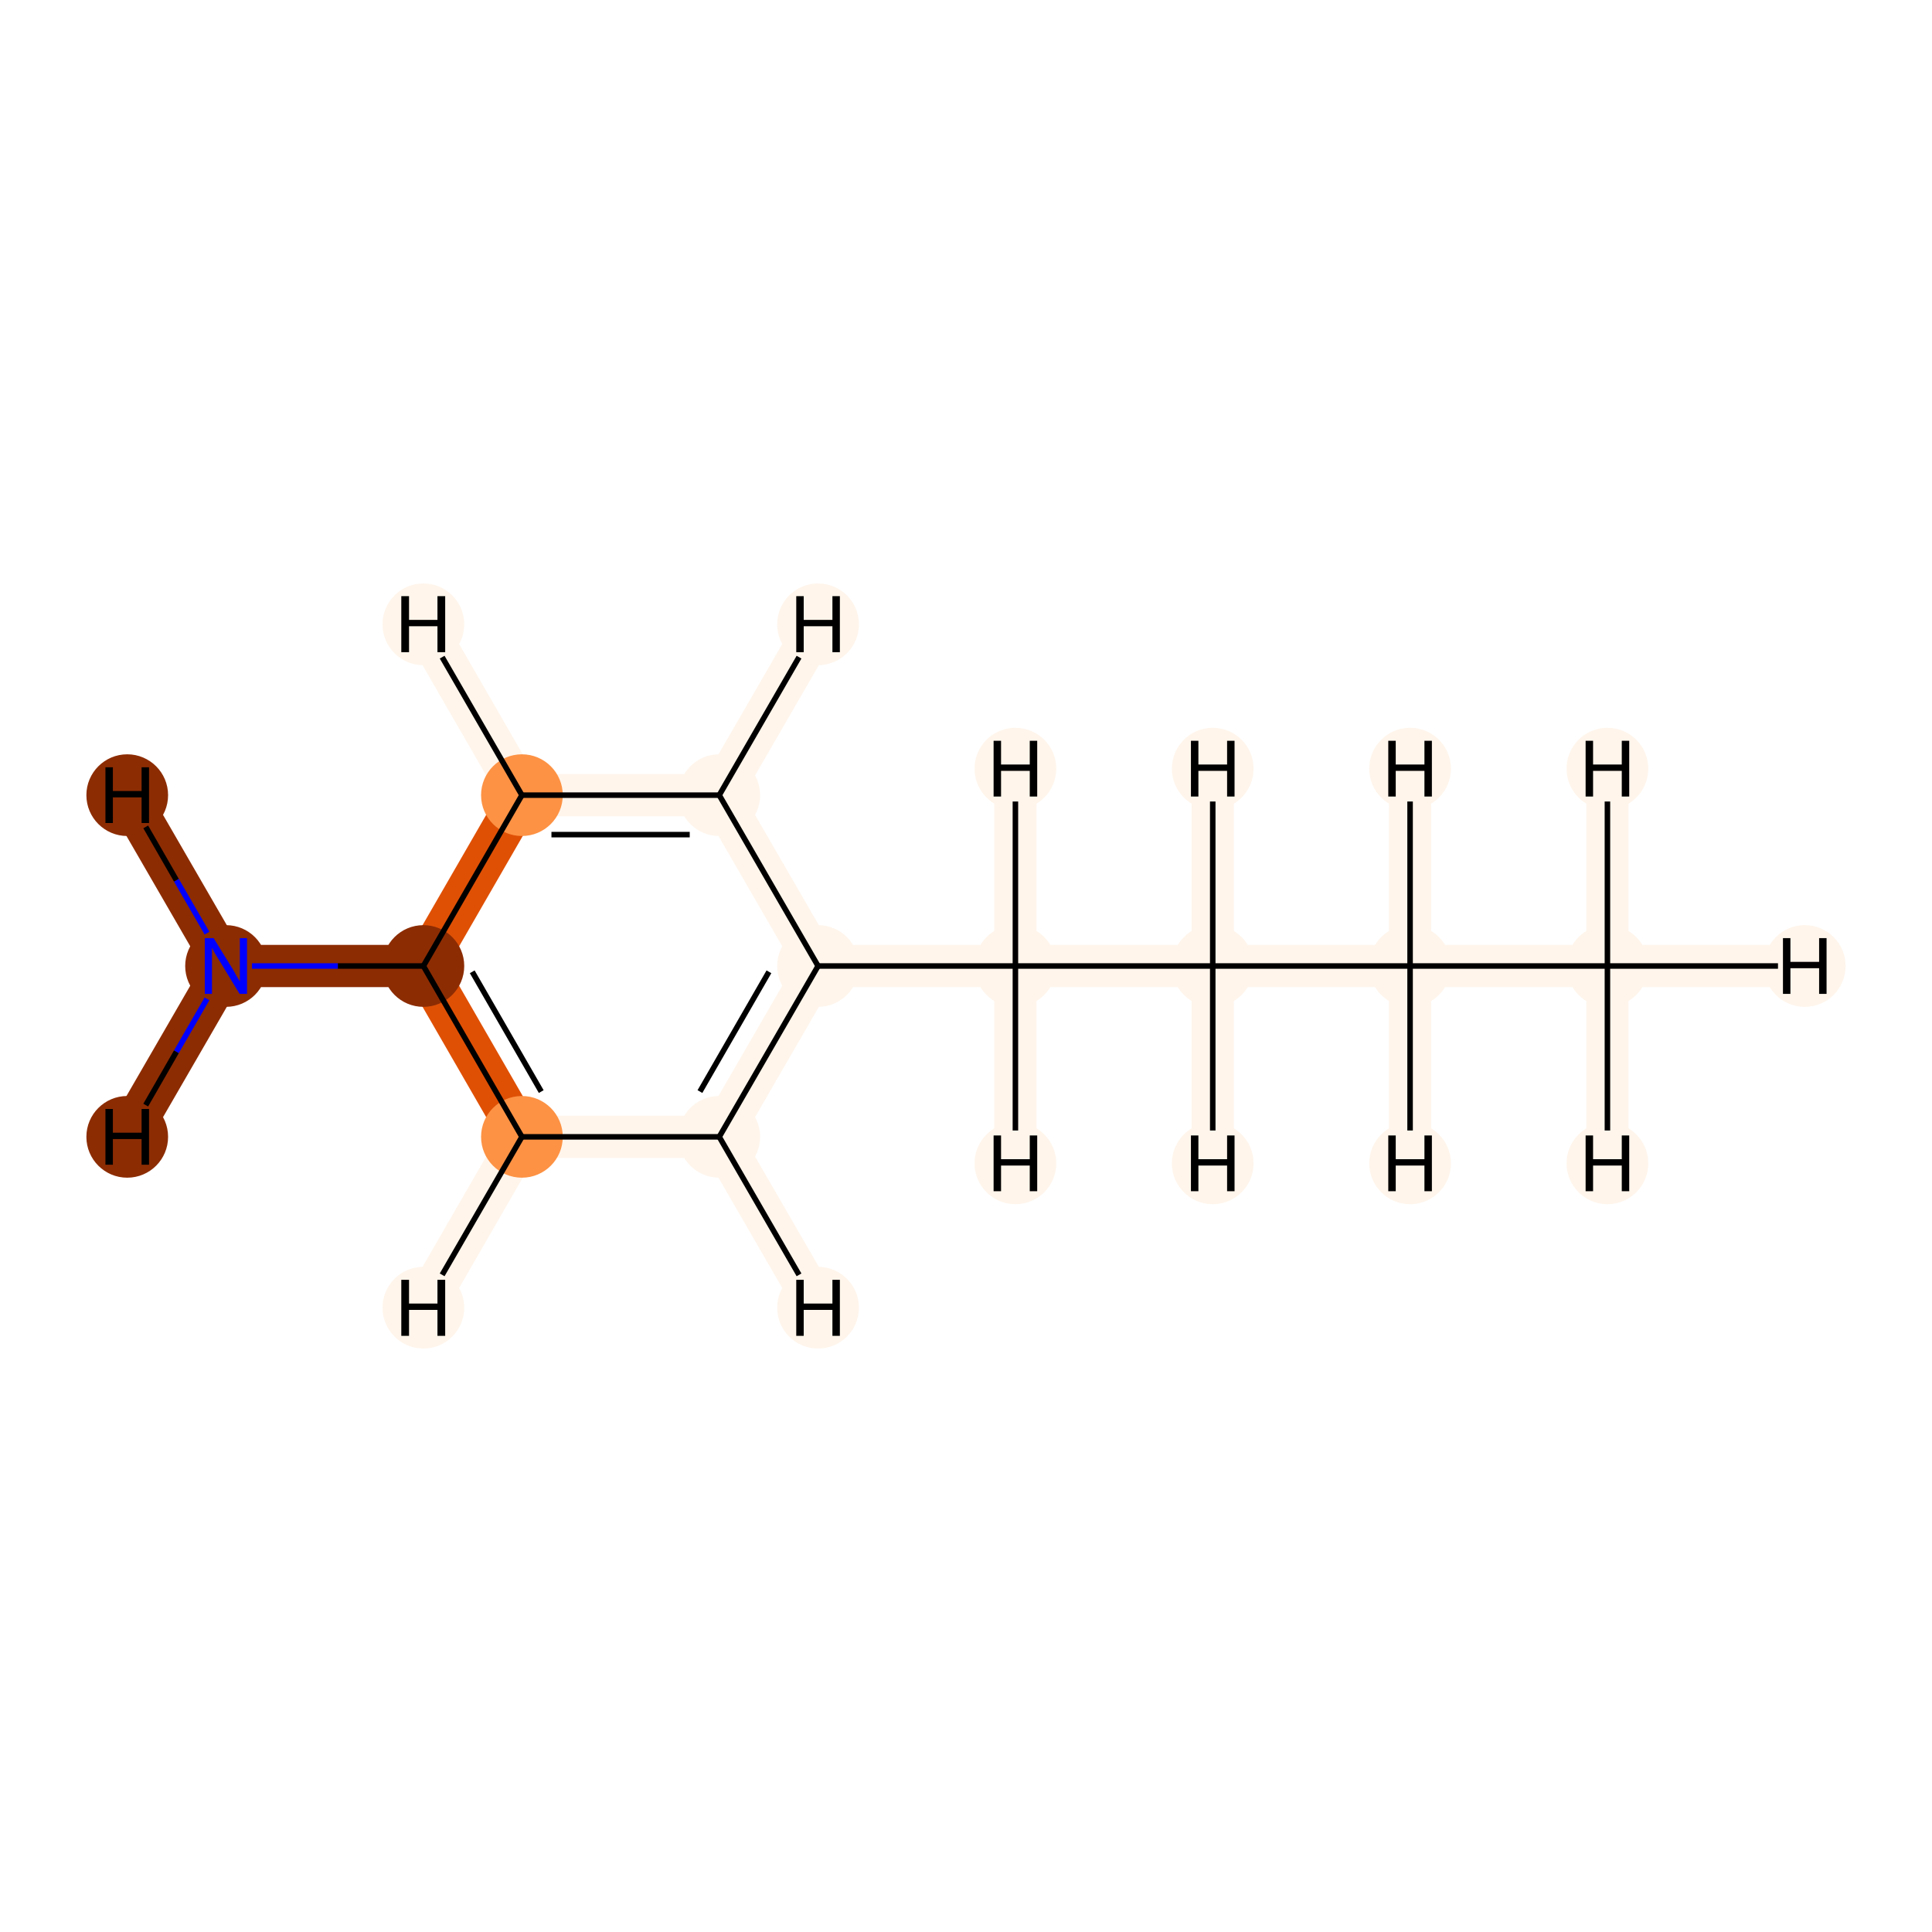 <?xml version='1.0' encoding='iso-8859-1'?>
<svg version='1.1' baseProfile='full'
              xmlns='http://www.w3.org/2000/svg'
                      xmlns:rdkit='http://www.rdkit.org/xml'
                      xmlns:xlink='http://www.w3.org/1999/xlink'
                  xml:space='preserve'
width='700px' height='700px' viewBox='0 0 700 700'>
<!-- END OF HEADER -->
<rect style='opacity:1.0;fill:#FFFFFF;stroke:none' width='700.0' height='700.0' x='0.0' y='0.0'> </rect>
<path d='M 582.4,350.0 L 510.9,350.0' style='fill:none;fill-rule:evenodd;stroke:#FFF5EB;stroke-width:15.3px;stroke-linecap:butt;stroke-linejoin:miter;stroke-opacity:1' />
<path d='M 582.4,350.0 L 653.9,350.0' style='fill:none;fill-rule:evenodd;stroke:#FFF5EB;stroke-width:15.3px;stroke-linecap:butt;stroke-linejoin:miter;stroke-opacity:1' />
<path d='M 582.4,350.0 L 582.4,278.5' style='fill:none;fill-rule:evenodd;stroke:#FFF5EB;stroke-width:15.3px;stroke-linecap:butt;stroke-linejoin:miter;stroke-opacity:1' />
<path d='M 582.4,350.0 L 582.4,421.5' style='fill:none;fill-rule:evenodd;stroke:#FFF5EB;stroke-width:15.3px;stroke-linecap:butt;stroke-linejoin:miter;stroke-opacity:1' />
<path d='M 510.9,350.0 L 439.4,350.0' style='fill:none;fill-rule:evenodd;stroke:#FFF5EB;stroke-width:15.3px;stroke-linecap:butt;stroke-linejoin:miter;stroke-opacity:1' />
<path d='M 510.9,350.0 L 510.9,278.5' style='fill:none;fill-rule:evenodd;stroke:#FFF5EB;stroke-width:15.3px;stroke-linecap:butt;stroke-linejoin:miter;stroke-opacity:1' />
<path d='M 510.9,350.0 L 510.9,421.5' style='fill:none;fill-rule:evenodd;stroke:#FFF5EB;stroke-width:15.3px;stroke-linecap:butt;stroke-linejoin:miter;stroke-opacity:1' />
<path d='M 439.4,350.0 L 367.9,350.0' style='fill:none;fill-rule:evenodd;stroke:#FFF5EB;stroke-width:15.3px;stroke-linecap:butt;stroke-linejoin:miter;stroke-opacity:1' />
<path d='M 439.4,350.0 L 439.4,421.5' style='fill:none;fill-rule:evenodd;stroke:#FFF5EB;stroke-width:15.3px;stroke-linecap:butt;stroke-linejoin:miter;stroke-opacity:1' />
<path d='M 439.4,350.0 L 439.4,278.5' style='fill:none;fill-rule:evenodd;stroke:#FFF5EB;stroke-width:15.3px;stroke-linecap:butt;stroke-linejoin:miter;stroke-opacity:1' />
<path d='M 367.9,350.0 L 296.4,350.0' style='fill:none;fill-rule:evenodd;stroke:#FFF5EB;stroke-width:15.3px;stroke-linecap:butt;stroke-linejoin:miter;stroke-opacity:1' />
<path d='M 367.9,350.0 L 367.9,421.5' style='fill:none;fill-rule:evenodd;stroke:#FFF5EB;stroke-width:15.3px;stroke-linecap:butt;stroke-linejoin:miter;stroke-opacity:1' />
<path d='M 367.9,350.0 L 367.9,278.5' style='fill:none;fill-rule:evenodd;stroke:#FFF5EB;stroke-width:15.3px;stroke-linecap:butt;stroke-linejoin:miter;stroke-opacity:1' />
<path d='M 296.4,350.0 L 260.6,411.9' style='fill:none;fill-rule:evenodd;stroke:#FFF5EB;stroke-width:15.3px;stroke-linecap:butt;stroke-linejoin:miter;stroke-opacity:1' />
<path d='M 296.4,350.0 L 260.6,288.1' style='fill:none;fill-rule:evenodd;stroke:#FFF5EB;stroke-width:15.3px;stroke-linecap:butt;stroke-linejoin:miter;stroke-opacity:1' />
<path d='M 260.6,411.9 L 189.1,411.9' style='fill:none;fill-rule:evenodd;stroke:#FFF5EB;stroke-width:15.3px;stroke-linecap:butt;stroke-linejoin:miter;stroke-opacity:1' />
<path d='M 260.6,411.9 L 296.4,473.8' style='fill:none;fill-rule:evenodd;stroke:#FFF5EB;stroke-width:15.3px;stroke-linecap:butt;stroke-linejoin:miter;stroke-opacity:1' />
<path d='M 189.1,411.9 L 153.4,350.0' style='fill:none;fill-rule:evenodd;stroke:#DF5005;stroke-width:15.3px;stroke-linecap:butt;stroke-linejoin:miter;stroke-opacity:1' />
<path d='M 189.1,411.9 L 153.4,473.8' style='fill:none;fill-rule:evenodd;stroke:#FFF5EB;stroke-width:15.3px;stroke-linecap:butt;stroke-linejoin:miter;stroke-opacity:1' />
<path d='M 153.4,350.0 L 189.1,288.1' style='fill:none;fill-rule:evenodd;stroke:#DF5005;stroke-width:15.3px;stroke-linecap:butt;stroke-linejoin:miter;stroke-opacity:1' />
<path d='M 153.4,350.0 L 81.9,350.0' style='fill:none;fill-rule:evenodd;stroke:#8C2C03;stroke-width:15.3px;stroke-linecap:butt;stroke-linejoin:miter;stroke-opacity:1' />
<path d='M 189.1,288.1 L 260.6,288.1' style='fill:none;fill-rule:evenodd;stroke:#FFF5EB;stroke-width:15.3px;stroke-linecap:butt;stroke-linejoin:miter;stroke-opacity:1' />
<path d='M 189.1,288.1 L 153.4,226.2' style='fill:none;fill-rule:evenodd;stroke:#FFF5EB;stroke-width:15.3px;stroke-linecap:butt;stroke-linejoin:miter;stroke-opacity:1' />
<path d='M 260.6,288.1 L 296.4,226.2' style='fill:none;fill-rule:evenodd;stroke:#FFF5EB;stroke-width:15.3px;stroke-linecap:butt;stroke-linejoin:miter;stroke-opacity:1' />
<path d='M 81.9,350.0 L 46.1,288.1' style='fill:none;fill-rule:evenodd;stroke:#8C2C03;stroke-width:15.3px;stroke-linecap:butt;stroke-linejoin:miter;stroke-opacity:1' />
<path d='M 81.9,350.0 L 46.1,411.9' style='fill:none;fill-rule:evenodd;stroke:#8C2C03;stroke-width:15.3px;stroke-linecap:butt;stroke-linejoin:miter;stroke-opacity:1' />
<ellipse cx='582.4' cy='350.0' rx='14.3' ry='14.3'  style='fill:#FFF5EB;fill-rule:evenodd;stroke:#FFF5EB;stroke-width:1.0px;stroke-linecap:butt;stroke-linejoin:miter;stroke-opacity:1' />
<ellipse cx='510.9' cy='350.0' rx='14.3' ry='14.3'  style='fill:#FFF5EB;fill-rule:evenodd;stroke:#FFF5EB;stroke-width:1.0px;stroke-linecap:butt;stroke-linejoin:miter;stroke-opacity:1' />
<ellipse cx='439.4' cy='350.0' rx='14.3' ry='14.3'  style='fill:#FFF5EB;fill-rule:evenodd;stroke:#FFF5EB;stroke-width:1.0px;stroke-linecap:butt;stroke-linejoin:miter;stroke-opacity:1' />
<ellipse cx='367.9' cy='350.0' rx='14.3' ry='14.3'  style='fill:#FFF5EB;fill-rule:evenodd;stroke:#FFF5EB;stroke-width:1.0px;stroke-linecap:butt;stroke-linejoin:miter;stroke-opacity:1' />
<ellipse cx='296.4' cy='350.0' rx='14.3' ry='14.3'  style='fill:#FFF5EB;fill-rule:evenodd;stroke:#FFF5EB;stroke-width:1.0px;stroke-linecap:butt;stroke-linejoin:miter;stroke-opacity:1' />
<ellipse cx='260.6' cy='411.9' rx='14.3' ry='14.3'  style='fill:#FFF5EB;fill-rule:evenodd;stroke:#FFF5EB;stroke-width:1.0px;stroke-linecap:butt;stroke-linejoin:miter;stroke-opacity:1' />
<ellipse cx='189.1' cy='411.9' rx='14.3' ry='14.3'  style='fill:#FD9244;fill-rule:evenodd;stroke:#FD9244;stroke-width:1.0px;stroke-linecap:butt;stroke-linejoin:miter;stroke-opacity:1' />
<ellipse cx='153.4' cy='350.0' rx='14.3' ry='14.3'  style='fill:#8C2C03;fill-rule:evenodd;stroke:#8C2C03;stroke-width:1.0px;stroke-linecap:butt;stroke-linejoin:miter;stroke-opacity:1' />
<ellipse cx='189.1' cy='288.1' rx='14.3' ry='14.3'  style='fill:#FD9244;fill-rule:evenodd;stroke:#FD9244;stroke-width:1.0px;stroke-linecap:butt;stroke-linejoin:miter;stroke-opacity:1' />
<ellipse cx='260.6' cy='288.1' rx='14.3' ry='14.3'  style='fill:#FFF5EB;fill-rule:evenodd;stroke:#FFF5EB;stroke-width:1.0px;stroke-linecap:butt;stroke-linejoin:miter;stroke-opacity:1' />
<ellipse cx='81.9' cy='350.0' rx='14.3' ry='14.3'  style='fill:#8C2C03;fill-rule:evenodd;stroke:#8C2C03;stroke-width:1.0px;stroke-linecap:butt;stroke-linejoin:miter;stroke-opacity:1' />
<ellipse cx='653.9' cy='350.0' rx='14.3' ry='14.3'  style='fill:#FFF5EB;fill-rule:evenodd;stroke:#FFF5EB;stroke-width:1.0px;stroke-linecap:butt;stroke-linejoin:miter;stroke-opacity:1' />
<ellipse cx='582.4' cy='278.5' rx='14.3' ry='14.3'  style='fill:#FFF5EB;fill-rule:evenodd;stroke:#FFF5EB;stroke-width:1.0px;stroke-linecap:butt;stroke-linejoin:miter;stroke-opacity:1' />
<ellipse cx='582.4' cy='421.5' rx='14.3' ry='14.3'  style='fill:#FFF5EB;fill-rule:evenodd;stroke:#FFF5EB;stroke-width:1.0px;stroke-linecap:butt;stroke-linejoin:miter;stroke-opacity:1' />
<ellipse cx='510.9' cy='278.5' rx='14.3' ry='14.3'  style='fill:#FFF5EB;fill-rule:evenodd;stroke:#FFF5EB;stroke-width:1.0px;stroke-linecap:butt;stroke-linejoin:miter;stroke-opacity:1' />
<ellipse cx='510.9' cy='421.5' rx='14.3' ry='14.3'  style='fill:#FFF5EB;fill-rule:evenodd;stroke:#FFF5EB;stroke-width:1.0px;stroke-linecap:butt;stroke-linejoin:miter;stroke-opacity:1' />
<ellipse cx='439.4' cy='421.5' rx='14.3' ry='14.3'  style='fill:#FFF5EB;fill-rule:evenodd;stroke:#FFF5EB;stroke-width:1.0px;stroke-linecap:butt;stroke-linejoin:miter;stroke-opacity:1' />
<ellipse cx='439.4' cy='278.5' rx='14.3' ry='14.3'  style='fill:#FFF5EB;fill-rule:evenodd;stroke:#FFF5EB;stroke-width:1.0px;stroke-linecap:butt;stroke-linejoin:miter;stroke-opacity:1' />
<ellipse cx='367.9' cy='421.5' rx='14.3' ry='14.3'  style='fill:#FFF5EB;fill-rule:evenodd;stroke:#FFF5EB;stroke-width:1.0px;stroke-linecap:butt;stroke-linejoin:miter;stroke-opacity:1' />
<ellipse cx='367.9' cy='278.5' rx='14.3' ry='14.3'  style='fill:#FFF5EB;fill-rule:evenodd;stroke:#FFF5EB;stroke-width:1.0px;stroke-linecap:butt;stroke-linejoin:miter;stroke-opacity:1' />
<ellipse cx='296.4' cy='473.8' rx='14.3' ry='14.3'  style='fill:#FFF5EB;fill-rule:evenodd;stroke:#FFF5EB;stroke-width:1.0px;stroke-linecap:butt;stroke-linejoin:miter;stroke-opacity:1' />
<ellipse cx='153.4' cy='473.8' rx='14.3' ry='14.3'  style='fill:#FFF5EB;fill-rule:evenodd;stroke:#FFF5EB;stroke-width:1.0px;stroke-linecap:butt;stroke-linejoin:miter;stroke-opacity:1' />
<ellipse cx='153.4' cy='226.2' rx='14.3' ry='14.3'  style='fill:#FFF5EB;fill-rule:evenodd;stroke:#FFF5EB;stroke-width:1.0px;stroke-linecap:butt;stroke-linejoin:miter;stroke-opacity:1' />
<ellipse cx='296.4' cy='226.2' rx='14.3' ry='14.3'  style='fill:#FFF5EB;fill-rule:evenodd;stroke:#FFF5EB;stroke-width:1.0px;stroke-linecap:butt;stroke-linejoin:miter;stroke-opacity:1' />
<ellipse cx='46.1' cy='288.1' rx='14.3' ry='14.3'  style='fill:#8C2C03;fill-rule:evenodd;stroke:#8C2C03;stroke-width:1.0px;stroke-linecap:butt;stroke-linejoin:miter;stroke-opacity:1' />
<ellipse cx='46.1' cy='411.9' rx='14.3' ry='14.3'  style='fill:#8C2C03;fill-rule:evenodd;stroke:#8C2C03;stroke-width:1.0px;stroke-linecap:butt;stroke-linejoin:miter;stroke-opacity:1' />
<path class='bond-0 atom-0 atom-1' d='M 582.4,350.0 L 510.9,350.0' style='fill:none;fill-rule:evenodd;stroke:#000000;stroke-width:2.0px;stroke-linecap:butt;stroke-linejoin:miter;stroke-opacity:1' />
<path class='bond-11 atom-0 atom-11' d='M 582.4,350.0 L 644.2,350.0' style='fill:none;fill-rule:evenodd;stroke:#000000;stroke-width:2.0px;stroke-linecap:butt;stroke-linejoin:miter;stroke-opacity:1' />
<path class='bond-12 atom-0 atom-12' d='M 582.4,350.0 L 582.4,290.4' style='fill:none;fill-rule:evenodd;stroke:#000000;stroke-width:2.0px;stroke-linecap:butt;stroke-linejoin:miter;stroke-opacity:1' />
<path class='bond-13 atom-0 atom-13' d='M 582.4,350.0 L 582.4,409.6' style='fill:none;fill-rule:evenodd;stroke:#000000;stroke-width:2.0px;stroke-linecap:butt;stroke-linejoin:miter;stroke-opacity:1' />
<path class='bond-1 atom-1 atom-2' d='M 510.9,350.0 L 439.4,350.0' style='fill:none;fill-rule:evenodd;stroke:#000000;stroke-width:2.0px;stroke-linecap:butt;stroke-linejoin:miter;stroke-opacity:1' />
<path class='bond-14 atom-1 atom-14' d='M 510.9,350.0 L 510.9,290.4' style='fill:none;fill-rule:evenodd;stroke:#000000;stroke-width:2.0px;stroke-linecap:butt;stroke-linejoin:miter;stroke-opacity:1' />
<path class='bond-15 atom-1 atom-15' d='M 510.9,350.0 L 510.9,409.6' style='fill:none;fill-rule:evenodd;stroke:#000000;stroke-width:2.0px;stroke-linecap:butt;stroke-linejoin:miter;stroke-opacity:1' />
<path class='bond-2 atom-2 atom-3' d='M 439.4,350.0 L 367.9,350.0' style='fill:none;fill-rule:evenodd;stroke:#000000;stroke-width:2.0px;stroke-linecap:butt;stroke-linejoin:miter;stroke-opacity:1' />
<path class='bond-16 atom-2 atom-16' d='M 439.4,350.0 L 439.4,409.6' style='fill:none;fill-rule:evenodd;stroke:#000000;stroke-width:2.0px;stroke-linecap:butt;stroke-linejoin:miter;stroke-opacity:1' />
<path class='bond-17 atom-2 atom-17' d='M 439.4,350.0 L 439.4,290.4' style='fill:none;fill-rule:evenodd;stroke:#000000;stroke-width:2.0px;stroke-linecap:butt;stroke-linejoin:miter;stroke-opacity:1' />
<path class='bond-3 atom-3 atom-4' d='M 367.9,350.0 L 296.4,350.0' style='fill:none;fill-rule:evenodd;stroke:#000000;stroke-width:2.0px;stroke-linecap:butt;stroke-linejoin:miter;stroke-opacity:1' />
<path class='bond-18 atom-3 atom-18' d='M 367.9,350.0 L 367.9,409.6' style='fill:none;fill-rule:evenodd;stroke:#000000;stroke-width:2.0px;stroke-linecap:butt;stroke-linejoin:miter;stroke-opacity:1' />
<path class='bond-19 atom-3 atom-19' d='M 367.9,350.0 L 367.9,290.4' style='fill:none;fill-rule:evenodd;stroke:#000000;stroke-width:2.0px;stroke-linecap:butt;stroke-linejoin:miter;stroke-opacity:1' />
<path class='bond-4 atom-4 atom-5' d='M 296.4,350.0 L 260.6,411.9' style='fill:none;fill-rule:evenodd;stroke:#000000;stroke-width:2.0px;stroke-linecap:butt;stroke-linejoin:miter;stroke-opacity:1' />
<path class='bond-4 atom-4 atom-5' d='M 278.6,352.1 L 253.6,395.5' style='fill:none;fill-rule:evenodd;stroke:#000000;stroke-width:2.0px;stroke-linecap:butt;stroke-linejoin:miter;stroke-opacity:1' />
<path class='bond-10 atom-9 atom-4' d='M 260.6,288.1 L 296.4,350.0' style='fill:none;fill-rule:evenodd;stroke:#000000;stroke-width:2.0px;stroke-linecap:butt;stroke-linejoin:miter;stroke-opacity:1' />
<path class='bond-5 atom-5 atom-6' d='M 260.6,411.9 L 189.1,411.9' style='fill:none;fill-rule:evenodd;stroke:#000000;stroke-width:2.0px;stroke-linecap:butt;stroke-linejoin:miter;stroke-opacity:1' />
<path class='bond-20 atom-5 atom-20' d='M 260.6,411.9 L 289.5,461.9' style='fill:none;fill-rule:evenodd;stroke:#000000;stroke-width:2.0px;stroke-linecap:butt;stroke-linejoin:miter;stroke-opacity:1' />
<path class='bond-6 atom-6 atom-7' d='M 189.1,411.9 L 153.4,350.0' style='fill:none;fill-rule:evenodd;stroke:#000000;stroke-width:2.0px;stroke-linecap:butt;stroke-linejoin:miter;stroke-opacity:1' />
<path class='bond-6 atom-6 atom-7' d='M 196.1,395.5 L 171.1,352.1' style='fill:none;fill-rule:evenodd;stroke:#000000;stroke-width:2.0px;stroke-linecap:butt;stroke-linejoin:miter;stroke-opacity:1' />
<path class='bond-21 atom-6 atom-21' d='M 189.1,411.9 L 160.2,461.9' style='fill:none;fill-rule:evenodd;stroke:#000000;stroke-width:2.0px;stroke-linecap:butt;stroke-linejoin:miter;stroke-opacity:1' />
<path class='bond-7 atom-7 atom-8' d='M 153.4,350.0 L 189.1,288.1' style='fill:none;fill-rule:evenodd;stroke:#000000;stroke-width:2.0px;stroke-linecap:butt;stroke-linejoin:miter;stroke-opacity:1' />
<path class='bond-9 atom-7 atom-10' d='M 153.4,350.0 L 122.4,350.0' style='fill:none;fill-rule:evenodd;stroke:#000000;stroke-width:2.0px;stroke-linecap:butt;stroke-linejoin:miter;stroke-opacity:1' />
<path class='bond-9 atom-7 atom-10' d='M 122.4,350.0 L 91.3,350.0' style='fill:none;fill-rule:evenodd;stroke:#0000FF;stroke-width:2.0px;stroke-linecap:butt;stroke-linejoin:miter;stroke-opacity:1' />
<path class='bond-8 atom-8 atom-9' d='M 189.1,288.1 L 260.6,288.1' style='fill:none;fill-rule:evenodd;stroke:#000000;stroke-width:2.0px;stroke-linecap:butt;stroke-linejoin:miter;stroke-opacity:1' />
<path class='bond-8 atom-8 atom-9' d='M 199.8,302.4 L 249.9,302.4' style='fill:none;fill-rule:evenodd;stroke:#000000;stroke-width:2.0px;stroke-linecap:butt;stroke-linejoin:miter;stroke-opacity:1' />
<path class='bond-22 atom-8 atom-22' d='M 189.1,288.1 L 160.2,238.1' style='fill:none;fill-rule:evenodd;stroke:#000000;stroke-width:2.0px;stroke-linecap:butt;stroke-linejoin:miter;stroke-opacity:1' />
<path class='bond-23 atom-9 atom-23' d='M 260.6,288.1 L 289.5,238.1' style='fill:none;fill-rule:evenodd;stroke:#000000;stroke-width:2.0px;stroke-linecap:butt;stroke-linejoin:miter;stroke-opacity:1' />
<path class='bond-24 atom-10 atom-24' d='M 75.0,338.1 L 63.9,318.9' style='fill:none;fill-rule:evenodd;stroke:#0000FF;stroke-width:2.0px;stroke-linecap:butt;stroke-linejoin:miter;stroke-opacity:1' />
<path class='bond-24 atom-10 atom-24' d='M 63.9,318.9 L 52.8,299.6' style='fill:none;fill-rule:evenodd;stroke:#000000;stroke-width:2.0px;stroke-linecap:butt;stroke-linejoin:miter;stroke-opacity:1' />
<path class='bond-25 atom-10 atom-25' d='M 75.0,361.9 L 63.9,381.1' style='fill:none;fill-rule:evenodd;stroke:#0000FF;stroke-width:2.0px;stroke-linecap:butt;stroke-linejoin:miter;stroke-opacity:1' />
<path class='bond-25 atom-10 atom-25' d='M 63.9,381.1 L 52.8,400.4' style='fill:none;fill-rule:evenodd;stroke:#000000;stroke-width:2.0px;stroke-linecap:butt;stroke-linejoin:miter;stroke-opacity:1' />
<path  class='atom-10' d='M 77.4 339.9
L 84.0 350.6
Q 84.7 351.7, 85.7 353.6
Q 86.8 355.5, 86.9 355.6
L 86.9 339.9
L 89.5 339.9
L 89.5 360.1
L 86.8 360.1
L 79.7 348.4
Q 78.8 347.0, 77.9 345.5
Q 77.1 343.9, 76.8 343.4
L 76.8 360.1
L 74.2 360.1
L 74.2 339.9
L 77.4 339.9
' fill='#0000FF'/>
<path  class='atom-11' d='M 646.0 339.9
L 648.7 339.9
L 648.7 348.5
L 659.1 348.5
L 659.1 339.9
L 661.8 339.9
L 661.8 360.1
L 659.1 360.1
L 659.1 350.8
L 648.7 350.8
L 648.7 360.1
L 646.0 360.1
L 646.0 339.9
' fill='#000000'/>
<path  class='atom-12' d='M 574.5 268.4
L 577.2 268.4
L 577.2 277.0
L 587.6 277.0
L 587.6 268.4
L 590.3 268.4
L 590.3 288.6
L 587.6 288.6
L 587.6 279.3
L 577.2 279.3
L 577.2 288.6
L 574.5 288.6
L 574.5 268.4
' fill='#000000'/>
<path  class='atom-13' d='M 574.5 411.4
L 577.2 411.4
L 577.2 420.0
L 587.6 420.0
L 587.6 411.4
L 590.3 411.4
L 590.3 431.6
L 587.6 431.6
L 587.6 422.3
L 577.2 422.3
L 577.2 431.6
L 574.5 431.6
L 574.5 411.4
' fill='#000000'/>
<path  class='atom-14' d='M 503.0 268.4
L 505.7 268.4
L 505.7 277.0
L 516.1 277.0
L 516.1 268.4
L 518.8 268.4
L 518.8 288.6
L 516.1 288.6
L 516.1 279.3
L 505.7 279.3
L 505.7 288.6
L 503.0 288.6
L 503.0 268.4
' fill='#000000'/>
<path  class='atom-15' d='M 503.0 411.4
L 505.7 411.4
L 505.7 420.0
L 516.1 420.0
L 516.1 411.4
L 518.8 411.4
L 518.8 431.6
L 516.1 431.6
L 516.1 422.3
L 505.7 422.3
L 505.7 431.6
L 503.0 431.6
L 503.0 411.4
' fill='#000000'/>
<path  class='atom-16' d='M 431.5 411.4
L 434.2 411.4
L 434.2 420.0
L 444.6 420.0
L 444.6 411.4
L 447.3 411.4
L 447.3 431.6
L 444.6 431.6
L 444.6 422.3
L 434.2 422.3
L 434.2 431.6
L 431.5 431.6
L 431.5 411.4
' fill='#000000'/>
<path  class='atom-17' d='M 431.5 268.4
L 434.2 268.4
L 434.2 277.0
L 444.6 277.0
L 444.6 268.4
L 447.3 268.4
L 447.3 288.6
L 444.6 288.6
L 444.6 279.3
L 434.2 279.3
L 434.2 288.6
L 431.5 288.6
L 431.5 268.4
' fill='#000000'/>
<path  class='atom-18' d='M 360.0 411.4
L 362.7 411.4
L 362.7 420.0
L 373.1 420.0
L 373.1 411.4
L 375.8 411.4
L 375.8 431.6
L 373.1 431.6
L 373.1 422.3
L 362.7 422.3
L 362.7 431.6
L 360.0 431.6
L 360.0 411.4
' fill='#000000'/>
<path  class='atom-19' d='M 360.0 268.4
L 362.7 268.4
L 362.7 277.0
L 373.1 277.0
L 373.1 268.4
L 375.8 268.4
L 375.8 288.6
L 373.1 288.6
L 373.1 279.3
L 362.7 279.3
L 362.7 288.6
L 360.0 288.6
L 360.0 268.4
' fill='#000000'/>
<path  class='atom-20' d='M 288.5 463.7
L 291.2 463.7
L 291.2 472.3
L 301.6 472.3
L 301.6 463.7
L 304.3 463.7
L 304.3 484.0
L 301.6 484.0
L 301.6 474.6
L 291.2 474.6
L 291.2 484.0
L 288.5 484.0
L 288.5 463.7
' fill='#000000'/>
<path  class='atom-21' d='M 145.4 463.7
L 148.2 463.7
L 148.2 472.3
L 158.5 472.3
L 158.5 463.7
L 161.3 463.7
L 161.3 484.0
L 158.5 484.0
L 158.5 474.6
L 148.2 474.6
L 148.2 484.0
L 145.4 484.0
L 145.4 463.7
' fill='#000000'/>
<path  class='atom-22' d='M 145.4 216.0
L 148.2 216.0
L 148.2 224.6
L 158.5 224.6
L 158.5 216.0
L 161.3 216.0
L 161.3 236.3
L 158.5 236.3
L 158.5 226.9
L 148.2 226.9
L 148.2 236.3
L 145.4 236.3
L 145.4 216.0
' fill='#000000'/>
<path  class='atom-23' d='M 288.5 216.0
L 291.2 216.0
L 291.2 224.6
L 301.6 224.6
L 301.6 216.0
L 304.3 216.0
L 304.3 236.3
L 301.6 236.3
L 301.6 226.9
L 291.2 226.9
L 291.2 236.3
L 288.5 236.3
L 288.5 216.0
' fill='#000000'/>
<path  class='atom-24' d='M 38.2 278.0
L 40.9 278.0
L 40.9 286.6
L 51.3 286.6
L 51.3 278.0
L 54.0 278.0
L 54.0 298.2
L 51.3 298.2
L 51.3 288.9
L 40.9 288.9
L 40.9 298.2
L 38.2 298.2
L 38.2 278.0
' fill='#000000'/>
<path  class='atom-25' d='M 38.2 401.8
L 40.9 401.8
L 40.9 410.4
L 51.3 410.4
L 51.3 401.8
L 54.0 401.8
L 54.0 422.0
L 51.3 422.0
L 51.3 412.7
L 40.9 412.7
L 40.9 422.0
L 38.2 422.0
L 38.2 401.8
' fill='#000000'/>
</svg>
